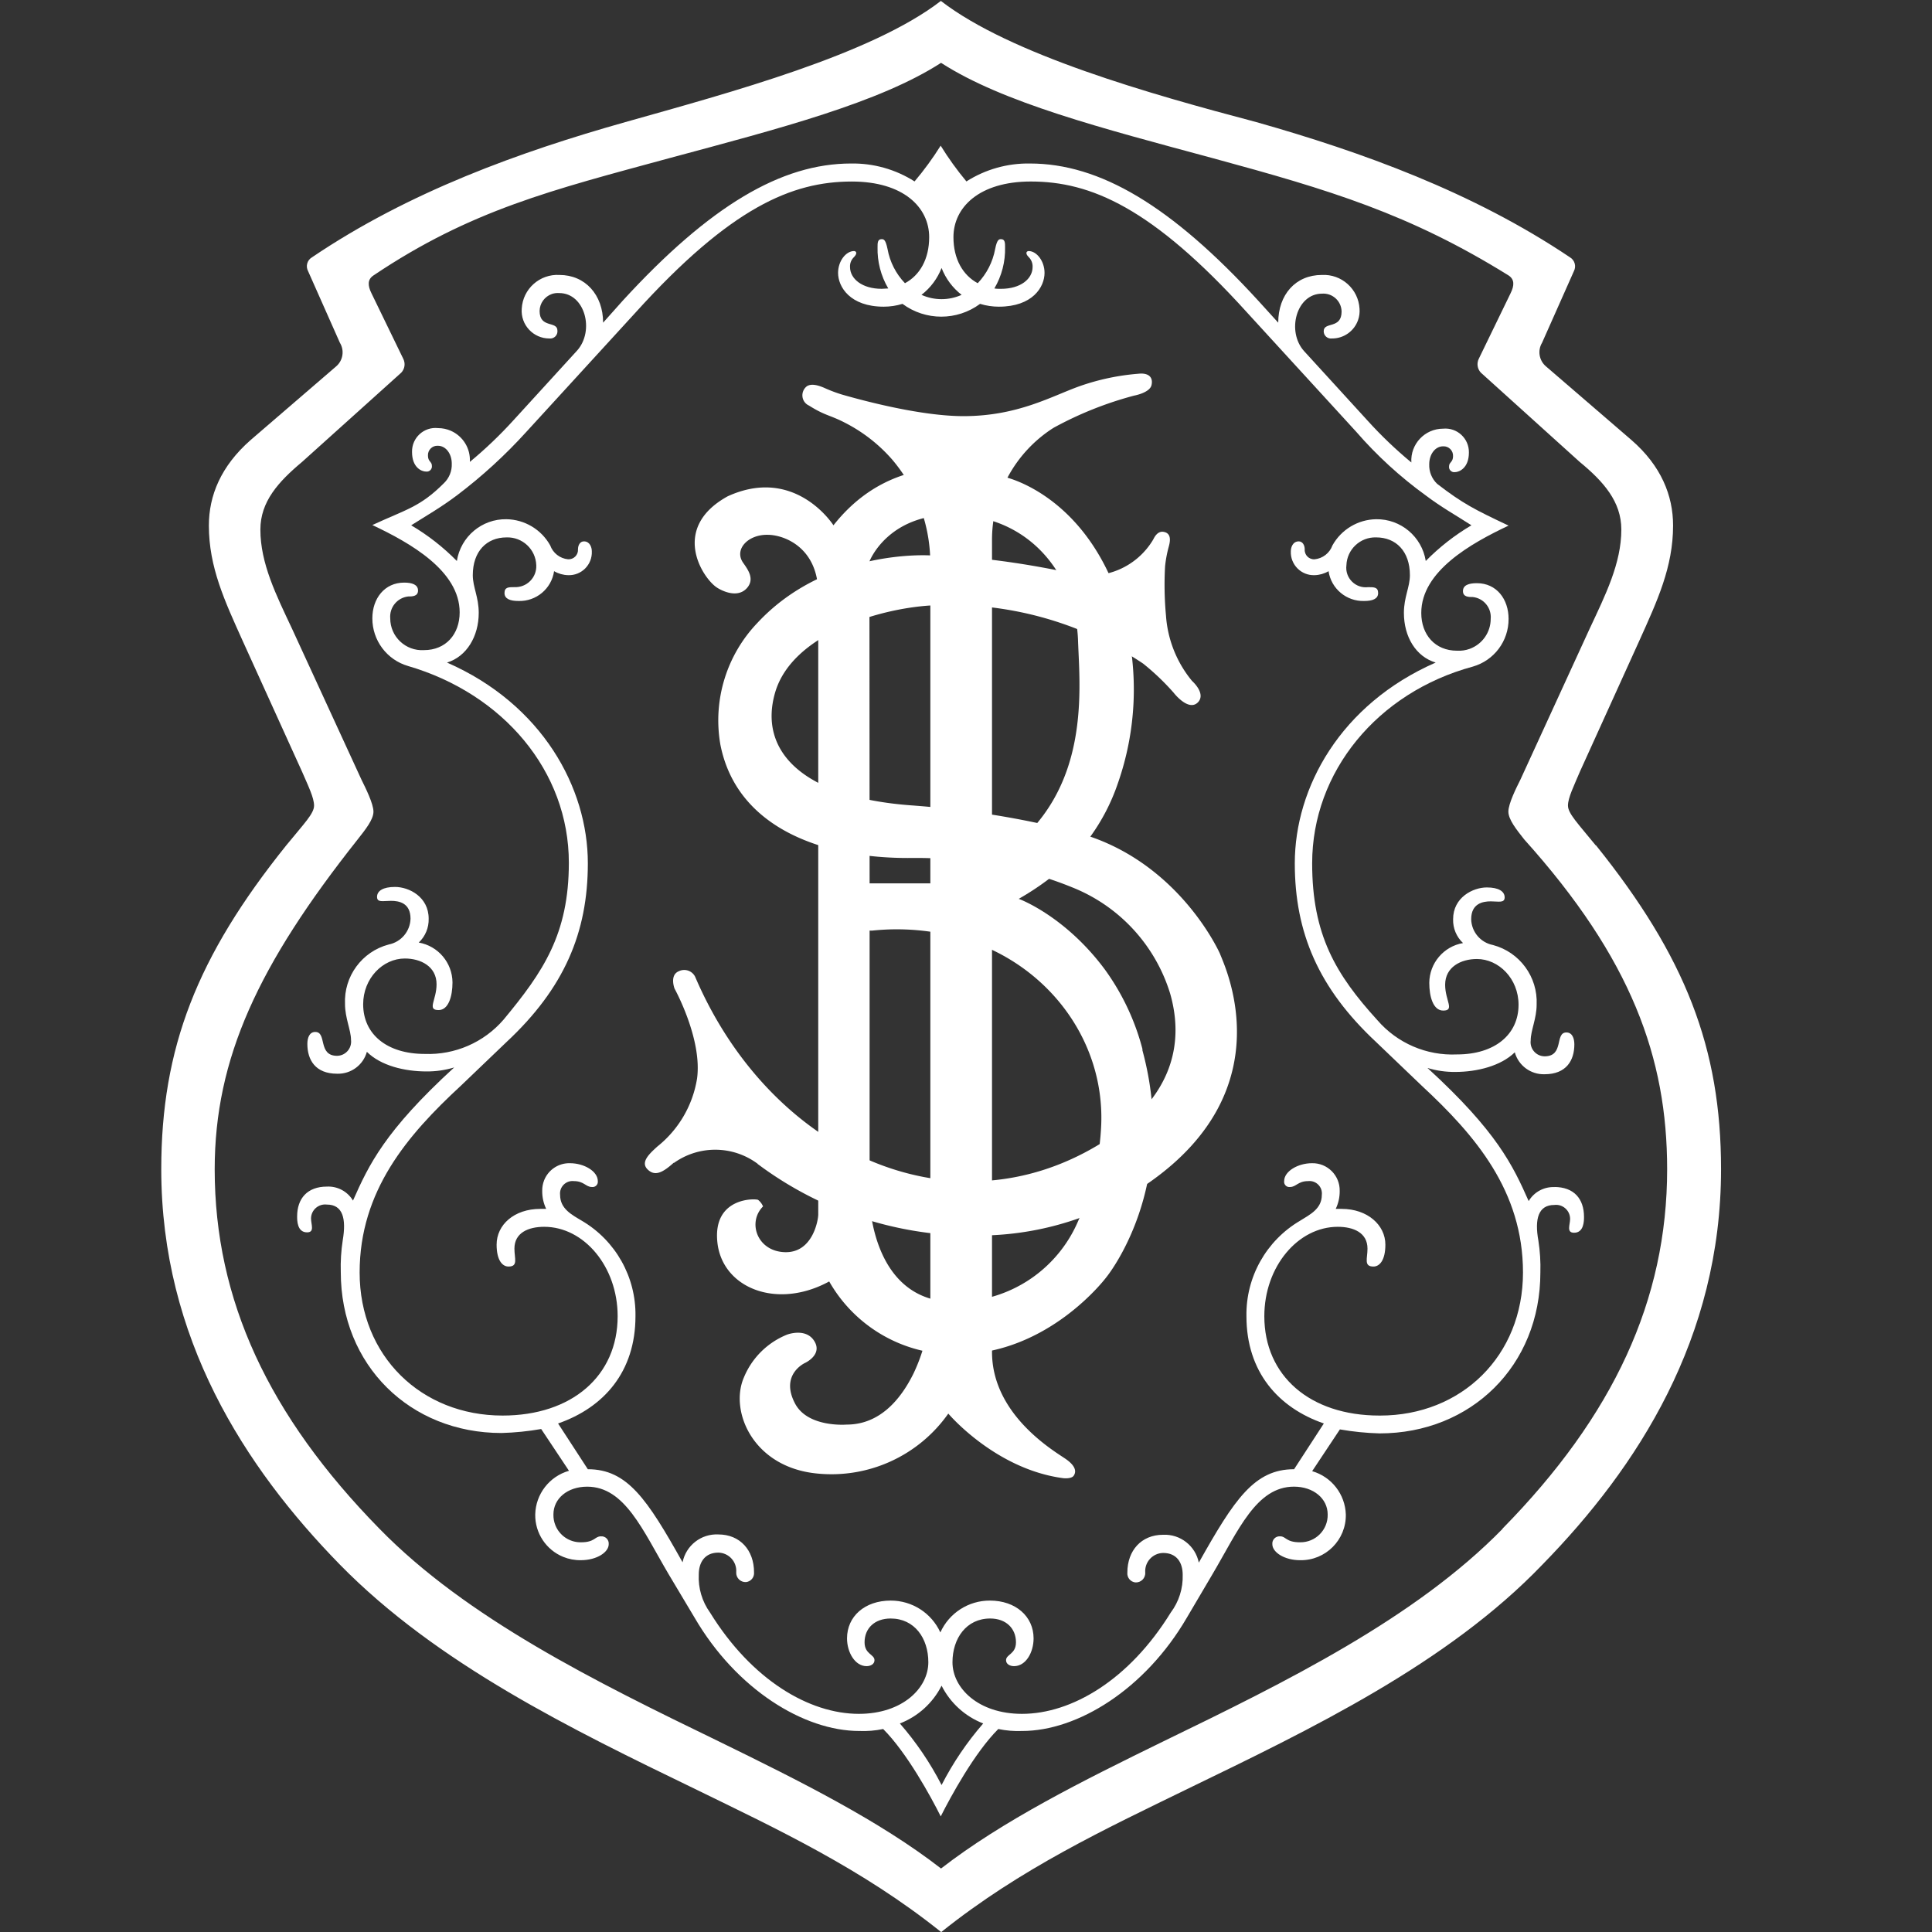 <?xml version="1.0" encoding="UTF-8" standalone="no"?>
<svg
   fill="none"
   width="2500"
   height="2500"
   viewBox="0 0 2500 2500"
   version="1.1"
   id="svg8102"
   sodipodi:docname="logo-safra.svg"
   inkscape:version="1.2.2 (732a01da63, 2022-12-09)"
   xmlns:inkscape="http://www.inkscape.org/namespaces/inkscape"
   xmlns:sodipodi="http://sodipodi.sourceforge.net/DTD/sodipodi-0.dtd"
   xmlns="http://www.w3.org/2000/svg"
   xmlns:svg="http://www.w3.org/2000/svg">
  <rect x="0" y="0" width="2500" height="2500" fill="#333333" stroke="none"/>
  <defs
     id="defs8106" />
  <sodipodi:namedview
     id="namedview8104"
     pagecolor="#505050"
     bordercolor="#eeeeee"
     borderopacity="1"
     inkscape:showpageshadow="0"
     inkscape:pageopacity="0"
     inkscape:pagecheckerboard="0"
     inkscape:deskcolor="#505050"
     showgrid="false"
     inkscape:zoom="0.15796518"
     inkscape:cx="-278.5424"
     inkscape:cy="1930.8053"
     inkscape:window-width="1920"
     inkscape:window-height="1009"
     inkscape:window-x="-8"
     inkscape:window-y="-8"
     inkscape:window-maximized="1"
     inkscape:current-layer="svg8102" />
  <path
     d="m 1784.91,1831.727 c -89.865,0 -148.878,-51.42 -148.878,-128.55 0,-64.275 43.659,-115.695 95.007,-115.695 20.52,0 38.493,7.689 38.493,28.233 0,12.855 -5.142,23.187 7.689,23.187 7.689,0 15.45,-7.689 15.45,-28.353 0,-25.349 -23.139,-46.254 -56.49,-46.254 h -7.761 c 3.46,-7.208 5.238,-15.138 5.142,-23.163 0.471,-20.025 -15.872,-36.39 -35.898,-35.946 -17.973,0 -35.97,10.332 -35.97,23.163 -0.433,3.235 1.493,6.321 4.589,7.353 1.006,0.333 2.076,0.423 3.124,0.264 7.665,0 10.284,-7.617 23.115,-7.617 10.368,-1.245 19.16,7.559 17.901,17.925 0,18.021 -15.378,25.373 -28.209,33.399 -43.682,25.662 -70.168,72.85 -69.321,123.504 0,71.964 41.136,118.386 100.149,138.786 l -38.493,59.205 c -51.348,0 -77.106,38.637 -123.288,120.861 -4.397,-21.76 -24.006,-37.063 -46.182,-36.042 -28.305,0 -46.278,20.544 -46.278,48.897 -0.633,6.348 3.946,12.029 10.284,12.759 7.255,0.491 13.292,-5.501 12.855,-12.759 -1.01,-13.535 9.568,-25.135 23.139,-25.373 17.973,0 25.326,12.855 25.326,28.233 0.558,17.582 -4.891,34.828 -15.45,48.897 -53.871,87.366 -128.358,131.073 -192.537,131.073 -56.562,0 -89.913,-33.399 -89.913,-66.798 0,-30.876 17.973,-56.586 48.777,-56.586 20.544,0 33.375,12.855 33.375,30.78 0,15.474 -12.831,15.474 -12.831,23.187 0,5.142 5.142,7.689 10.308,7.689 15.45,0 25.326,-17.925 25.326,-35.946 0,-28.353 -23.139,-48.897 -56.49,-48.897 -27.64,-0.116 -52.766,16.024 -64.155,41.208 -11.469,-25.138 -36.573,-41.251 -64.203,-41.208 -33.759,0 -56.562,20.568 -56.562,48.897 0,18.021 10.284,35.946 25.326,35.946 5.046,0 10.212,-2.547 10.212,-7.689 0,-7.689 -12.831,-7.689 -12.831,-23.187 0,-17.925 12.831,-30.78 33.783,-30.78 30.732,0 48.729,25.374 48.729,56.586 0,33.399 -33.375,66.798 -89.865,66.798 -64.155,0 -138.642,-43.731 -192.609,-131.073 -10.307,-14.308 -15.45,-31.693 -14.585,-49.306 0,-15.402 7.689,-28.257 25.326,-28.257 13.571,0.238 24.149,11.838 23.139,25.374 -0.429,7.207 5.527,13.174 12.735,12.759 6.354,-0.706 10.954,-6.398 10.308,-12.759 0,-28.353 -17.973,-48.897 -46.182,-48.897 -22.219,-1.09 -41.894,14.233 -46.278,36.042 C 837.411,1939.733 811.725,1901.168 760.641,1901.168 l -38.493,-59.205 c 59.109,-20.544 100.149,-66.798 100.149,-138.786 0.816,-50.653 -25.673,-97.831 -69.345,-123.504 -12.831,-7.689 -28.185,-15.378 -28.185,-33.399 -1.206,-10.378 7.598,-19.159 17.973,-17.925 12.855,0 15.378,7.617 23.067,7.617 4.471,0.657 8.334,-3.134 7.761,-7.617 0,-12.855 -17.973,-23.163 -35.97,-23.163 -14.675,-0.406 -28.042,8.394 -33.471,22.034 -1.754,4.421 -2.619,9.131 -2.499,13.912 -0.096,8.025 1.682,15.954 5.142,23.163 h -7.689 c -33.759,0 -56.466,20.568 -56.466,46.278 0,20.616 7.689,28.329 15.378,28.329 12.807,0 7.665,-10.332 7.665,-23.187 0,-20.544 17.973,-28.233 38.589,-28.233 51.348,0 94.983,51.42 94.983,115.695 0,77.13 -59.109,128.55 -148.95,128.55 -105.291,0 -184.92,-77.13 -184.92,-185.136 0,-105.483 61.656,-177.615 130.953,-241.626 l 59.109,-56.586 c 74.487,-69.441 105.243,-141.405 105.243,-231.318 0,-97.77 -59.109,-205.752 -182.229,-259.72 25.326,-7.689 41.04,-33.831 41.04,-64.275 0,-20.544 -7.689,-33.327 -7.689,-48.777 0,-30.9 17.973,-48.897 43.659,-48.897 20.581,-0.675 37.814,15.461 38.493,36.042 0.738,15.918 -12.362,29.029 -28.281,28.305 -7.689,0 -12.831,0 -12.831,7.689 0,7.689 7.761,10.236 17.973,10.236 22.968,0.781 42.854,-15.825 46.182,-38.565 5.526,3.22 11.726,4.998 18.069,5.166 17.318,0.707 31.531,-13.561 30.756,-30.876 0,-5.142 -2.547,-12.855 -10.212,-12.855 -5.166,0 -7.689,5.166 -7.689,10.236 0.474,7.302 -5.55,13.37 -12.855,12.951 -10.539,-1.038 -19.537,-8.054 -23.115,-18.021 -11.47,-20.524 -32.982,-33.408 -56.49,-33.832 -31.917,-0.55 -59.349,22.524 -64.275,54.063 -17.607,-17.903 -37.479,-33.428 -59.109,-46.182 20.52,-12.975 38.517,-23.187 59.109,-38.685 32.488,-24.549 62.599,-52.094 89.937,-82.272 L 822.297,404.532 C 945.561,268.293 1024.95,234.894 1102.224,234.894 c 66.774,0 100.125,33.399 100.125,71.964 0,28.329 -12.062,49.306 -31.333,59.614 -11.705,-12.195 -19.546,-27.576 -22.538,-44.212 -2.619,-12.783 -5.142,-12.783 -7.761,-12.783 -5.166,0 -5.166,5.046 -5.166,10.236 -0.492,18.792 4.312,37.344 13.864,53.535 -2.787,0 -5.671,0.48 -8.458,0.48 -25.326,0 -41.04,-12.927 -41.04,-28.305 -0.238,-4.813 1.651,-9.487 5.166,-12.783 5.046,-5.166 2.523,-7.785 0,-7.785 -10.308,0 -20.616,12.855 -20.616,28.257 0,18.021 15.45,43.731 59.109,43.731 8.218,0 16.387,-1.225 24.244,-3.652 29.819,22.084 70.57,22.084 100.389,0 7.881,2.427 16.099,3.652 24.316,3.652 43.587,0 59.109,-25.373 59.109,-43.731 0,-15.378 -10.284,-28.257 -20.52,-28.257 -2.523,0 -5.142,2.643 0,7.785 3.426,3.349 5.269,7.996 5.07,12.783 0,15.378 -15.378,28.329 -41.04,28.329 -2.955,0 -5.911,0 -8.434,-0.505 9.543,-16.194 14.339,-34.745 13.84,-53.535 0,-5.166 0,-10.236 -5.142,-10.236 -2.547,0 -5.166,0 -7.689,12.759 -3.061,16.62 -10.892,31.99 -22.538,44.236 -19.246,-10.332 -31.429,-31.285 -31.429,-59.614 0,-38.565 33.375,-71.988 100.149,-71.988 77.01,0 156.663,33.399 279.927,169.662 l 141.189,154.26 c 26.721,30.784 56.889,58.397 89.913,82.296 20.52,15.474 38.517,25.374 59.109,38.637 -21.625,12.735 -41.496,28.281 -59.109,46.182 -5.012,-31.477 -32.381,-54.495 -64.251,-54.039 -23.514,0.404 -45.035,13.293 -56.49,33.832 -3.58,9.945 -12.551,16.953 -23.067,18.021 -7.308,0.438 -13.337,-5.647 -12.831,-12.951 0,-5.046 -2.619,-10.236 -7.689,-10.236 -7.761,0 -10.284,7.689 -10.284,12.855 -0.699,17.305 13.497,31.535 30.804,30.876 6.343,-0.168 12.543,-1.946 18.021,-5.166 3.388,22.696 23.221,39.267 46.158,38.565 10.332,0 17.997,-2.523 17.997,-10.212 0,-7.689 -5.166,-7.689 -12.831,-7.689 -16.416,2.058 -30.35,-11.948 -28.209,-28.353 0.744,-20.523 17.892,-36.61 38.421,-36.042 25.758,0 43.731,18.021 43.731,48.897 0,15.474 -7.761,28.257 -7.761,48.801 0,30.876 15.45,56.586 41.112,64.275 -123.264,53.967 -182.301,161.949 -182.301,259.743 0,89.889 30.828,161.853 105.219,231.294 l 59.109,56.586 c 69.321,64.275 130.953,136.167 130.953,241.626 0,108.006 -79.629,185.136 -184.92,185.136 z m -566.51,478.086 c -14.704,-28.635 -32.825,-55.381 -53.967,-79.653 23.423,-9.054 42.654,-26.478 53.967,-48.897 11.29,22.401 30.484,39.823 53.871,48.897 -21.102,24.282 -39.191,51.027 -53.871,79.653 z m 25.926,-1928.276 c -16.508,7.443 -35.416,7.443 -51.925,0 11.66,-9.016 20.647,-21.035 25.998,-34.769 5.325,13.728 14.288,25.748 25.926,34.769 z m 767.553,1154.572 c -13.749,-0.719 -26.762,6.25 -33.784,18.093 -20.52,-46.254 -41.04,-89.985 -130.953,-172.281 11.654,3.556 23.788,5.286 35.97,5.166 28.281,0 59.109,-7.785 77.01,-25.373 4.811,17.202 20.736,28.902 38.589,28.353 28.185,0 38.493,-18.021 38.493,-38.589 0,-7.761 -2.619,-15.474 -10.308,-15.474 -15.378,0 -2.523,30.876 -28.185,30.876 -10.972,-0.099 -19.394,-9.758 -17.997,-20.64 0,-12.759 7.689,-28.233 7.689,-46.254 1.64,-35.792 -21.871,-67.894 -56.49,-77.13 -16.082,-3.123 -27.821,-17.021 -28.209,-33.399 0,-20.568 15.378,-23.115 25.325,-23.115 9.972,0 17.997,2.547 17.997,-5.142 0,-7.689 -7.689,-12.855 -23.067,-12.855 -17.973,0 -43.635,12.855 -43.635,41.088 -0.358,11.658 4.316,22.906 12.831,30.876 -25.105,4.339 -43.496,26.039 -43.659,51.516 0,17.925 5.046,35.85 17.997,35.85 15.378,0 2.523,-12.855 2.523,-33.399 0,-23.091 20.52,-33.327 41.112,-33.327 28.209,0 53.871,25.374 53.871,59.205 0,38.565 -30.804,64.275 -79.629,64.275 -39.319,1.835 -77.3,-14.502 -103.008,-44.308 -53.943,-59.205 -84.435,-110.529 -84.435,-202.989 0,-118.41 84.435,-221.154 207.963,-254.577 27.505,-7.897 46.391,-33.137 46.206,-61.752 0,-25.35 -15.378,-46.158 -41.04,-46.158 -10.308,0 -17.997,2.451 -17.997,10.236 0,7.785 7.689,7.689 12.831,7.689 14.089,1.588 24.331,14.136 23.067,28.257 -0.017,17.344 -10.86,32.832 -27.152,38.781 -5.28,1.921 -10.898,2.739 -16.507,2.403 -28.209,0 -46.182,-20.544 -46.182,-48.873 0,-53.967 64.251,-89.985 112.98,-113.004 -43.659,-20.64 -59.109,-28.353 -92.46,-54.063 -6.898,-6.584 -10.62,-15.823 -10.212,-25.35 0,-12.855 7.689,-23.187 17.973,-23.187 7.265,-0.4 13.258,5.616 12.831,12.879 0,7.689 -5.142,7.689 -5.142,12.855 -0.66,4.492 3.197,8.349 7.689,7.689 5.142,0 17.973,-5.07 17.973,-25.374 0.31,-18.176 -15.253,-32.584 -33.351,-30.876 -23.75,0 -42.581,20.027 -41.112,43.731 -20.096,-16.615 -38.975,-34.65 -56.49,-53.967 l -82.176,-89.985 c -23.139,-25.373 -10.284,-74.487 23.067,-74.487 13.531,-0.996 25.114,9.597 25.326,23.163 0,23.067 -23.139,12.759 -23.139,25.373 -0.107,5.642 4.771,10.092 10.38,9.467 15.352,0.218 29.111,-9.442 34.12,-23.956 1.634,-4.686 2.259,-9.659 1.85,-14.609 -1.472,-25.494 -23.277,-45.001 -48.777,-43.635 -33.807,0 -56.418,25.373 -56.418,61.752 l -25.758,-28.353 c -112.98,-123.408 -205.368,-177.615 -295.545,-177.615 -29.071,-0.481 -57.644,7.581 -82.176,23.187 -12.192,-14.616 -23.329,-30.081 -33.327,-46.278 -10.148,16.209 -21.438,31.674 -33.783,46.278 -24.532,-15.606 -53.105,-23.668 -82.176,-23.187 -89.841,0 -182.301,54.063 -295.545,177.615 l -25.302,28.353 c 0,-36.042 -23.139,-61.752 -56.49,-61.752 -25.537,-1.461 -47.407,18.094 -48.801,43.635 -1.619,20.909 14.999,38.726 35.97,38.565 5.886,0.614 10.84,-4.352 10.212,-10.236 0,-12.855 -23.067,-2.547 -23.067,-25.373 0.16,-9.921 6.491,-18.689 15.859,-21.962 3.048,-1.046 6.279,-1.455 9.491,-1.202 33.351,0 46.182,48.777 23.115,74.487 l -82.224,90.033 c -17.517,19.308 -36.395,37.335 -56.49,53.943 1.012,-17.298 -8.867,-33.392 -24.749,-40.319 -5.143,-2.227 -10.687,-3.379 -16.291,-3.388 -18.281,-2.072 -34.192,12.458 -33.783,30.852 0,20.664 12.831,25.374 17.997,25.374 4.499,0.683 8.372,-3.19 7.689,-7.689 0,-5.166 -5.07,-5.166 -5.07,-12.855 -0.445,-7.267 5.564,-13.287 12.831,-12.855 10.284,0 17.973,10.332 17.973,23.163 0.387,9.544 -3.361,18.792 -10.284,25.374 -30.828,30.876 -48.825,33.832 -92.484,54.063 48.825,22.995 112.98,59.181 112.98,112.98 0,28.329 -17.901,48.873 -46.182,48.873 -23.711,1.442 -43.717,-17.43 -43.659,-41.184 -1.157,-14.109 9.077,-26.597 23.139,-28.233 5.07,0 12.831,0 12.831,-7.689 0,-7.713 -7.761,-10.26 -17.973,-10.26 -25.326,0 -41.136,20.568 -41.136,46.182 -0.086,28.606 18.798,53.804 46.278,61.752 123.216,36.042 207.987,136.239 207.987,254.553 0,92.532 -33.351,141.333 -84.435,202.989 -25.504,29.576 -63.094,45.922 -102.119,44.404 -48.777,0 -79.605,-25.373 -79.605,-64.275 0,-33.399 25.326,-59.205 53.943,-59.205 20.52,0 41.04,10.236 41.04,33.327 0,20.544 -12.831,33.399 2.643,33.399 12.831,0 17.973,-17.925 17.973,-35.85 -0.24,-25.448 -18.595,-47.106 -43.659,-51.516 8.486,-7.99 13.155,-19.224 12.831,-30.876 0,-28.233 -25.326,-41.088 -43.659,-41.088 -15.45,0 -23.139,5.142 -23.139,12.855 0,7.689 7.689,5.142 17.997,5.142 10.308,0 25.326,2.547 25.326,23.091 -0.457,16.343 -12.151,30.2 -28.185,33.399 -34.706,9.126 -58.299,41.285 -56.586,77.13 0,18.021 7.761,33.855 7.761,46.278 1.345,10.858 -7.033,20.48 -17.973,20.64 -25.326,0 -12.831,-30.876 -28.281,-30.876 -7.689,0 -10.236,7.689 -10.236,15.474 0,20.568 10.236,38.565 38.517,38.565 17.833,0.577 33.742,-11.131 38.493,-28.329 17.997,17.925 48.801,25.373 77.01,25.373 12.182,0.109 24.311,-1.632 35.97,-5.166 -89.841,82.296 -110.433,126.027 -130.953,172.281 -7.033,-11.831 -20.038,-18.796 -33.783,-18.093 -25.326,0 -38.493,15.474 -38.493,38.637 0,5.094 0,20.568 12.831,20.568 10.212,0 5.142,-10.332 5.142,-18.021 0.133,-10.895 9.706,-19.257 20.52,-17.925 20.52,0 25.326,17.925 20.52,46.254 -2.103,13.589 -2.947,27.344 -2.523,41.088 0,120.789 89.841,208.251 207.963,208.251 17.204,-0.48 34.36,-2.186 51.348,-5.166 l 35.97,54.063 c -25.356,7.219 -43.055,30.109 -43.659,56.466 -0.41,24.071 14.026,45.916 36.33,54.976 7.208,2.931 14.97,4.373 22.779,4.229 20.592,0 35.97,-10.332 35.97,-20.64 0.554,-5.854 -4.358,-10.766 -10.212,-10.212 -7.785,0 -7.785,7.689 -25.35,7.689 -14.685,0.366 -28.043,-8.456 -33.471,-22.106 -1.768,-4.428 -2.618,-9.169 -2.499,-13.936 0,-20.448 18.069,-35.922 43.659,-35.922 48.801,0 71.94,56.562 105.291,113.052 l 33.783,56.586 c 53.967,92.508 141.189,146.499 213.129,146.499 10.342,0.416 20.695,-0.439 30.828,-2.547 30.804,30.876 61.632,87.366 74.487,113.076 12.807,-25.373 43.563,-82.2 74.463,-113.076 10.125,2.106 20.471,2.961 30.804,2.547 71.844,0 159.186,-53.967 213.129,-146.499 l 33.351,-56.586 c 33.351,-56.466 56.49,-113.076 105.315,-113.076 25.326,0 43.635,15.498 43.635,35.946 0.485,20.075 -15.895,36.486 -35.97,36.042 -17.973,0 -17.973,-7.689 -25.326,-7.689 -5.891,-0.62 -10.872,4.315 -10.308,10.212 0,10.332 15.45,20.664 35.97,20.664 32.917,0.55 59.726,-26.313 59.109,-59.229 -0.866,-26.126 -18.451,-48.726 -43.563,-55.986 l 35.898,-54.039 c 16.964,2.979 34.12,4.686 51.324,5.166 118.218,0 208.083,-87.462 208.083,-208.227 0.416,-13.745 -0.437,-27.499 -2.547,-41.088 -5.166,-28.353 0,-46.278 20.52,-46.278 10.825,-1.366 20.419,7.015 20.52,17.925 0,7.689 -5.166,18.021 5.142,18.021 12.831,0 12.831,-15.474 12.831,-20.544 0,-23.187 -12.831,-38.661 -38.493,-38.661 l 0.673,0.168 z m -67.471,442.116 c -112.98,115.695 -279.927,197.919 -439.089,275.121 -105.291,51.42 -207.963,102.768 -287.616,164.496 -79.605,-61.752 -182.373,-113.076 -287.592,-164.496 -159.234,-77.202 -326.109,-159.426 -439.065,-275.121 -143.568,-146.475 -213.225,-296.026 -213.225,-465.16 0,-143.76 56.586,-264.789 184.92,-426.738 10.212,-12.975 20.52,-25.806 20.52,-36.042 0,-10.236 -10.308,-30.876 -15.378,-41.088 L 377.97,813.73 c -20.52,-43.635 -41.04,-84.579 -41.04,-128.478 0,-36.042 23.139,-61.752 53.871,-87.462 L 519.231,482.215 c 4.588,-4.857 5.61,-12.082 2.547,-18.021 l -41.04,-84.579 c -5.166,-10.332 -5.166,-18.117 2.523,-23.187 125.811,-84.579 231.126,-110.529 382.599,-151.713 143.544,-38.565 272.238,-71.988 351.867,-123.408 79.629,51.42 207.963,84.579 351.771,123.408 151.473,41.184 254.241,71.964 382.599,151.713 7.689,5.07 7.689,12.855 2.523,23.187 l -41.04,84.579 c -2.986,5.967 -1.93,13.163 2.643,18.021 l 127.901,115.503 c 30.828,25.373 53.871,51.42 53.871,87.462 0,43.731 -20.52,84.579 -41.04,128.454 l -89.673,195.468 c -5.142,10.212 -15.45,30.852 -15.45,41.088 0,10.236 10.308,23.091 20.52,36.042 138.738,154.261 184.92,282.738 184.92,426.738 0,169.158 -69.321,318.78 -213.129,465.183 z m 120.405,-884.377 c -23.067,-28.353 -35.874,-41.208 -35.874,-51.42 0,-10.236 7.689,-25.374 15.378,-43.731 l 76.986,-169.662 c 23.139,-51.42 43.659,-95.151 43.659,-149.022 0,-38.637 -15.378,-77.226 -53.871,-110.625 l -110.457,-95.151 c -9.117,-7.592 -11.304,-20.714 -5.142,-30.852 l 41.136,-92.532 c 3.319,-6.398 1.049,-14.275 -5.166,-17.925 C 1905.651,248.35 1761.867,196.593 1625.724,158.004 1489.605,122.058 1307.304,70.638 1217.487,1.197 1127.55,70.638 945.249,119.608 809.13,158.004 673.011,196.401 529.275,248.062 403.801,332.905 c -6.29,3.593 -8.571,11.544 -5.142,17.925 l 41.112,92.604 c 6.231,10.115 4.081,23.271 -5.046,30.876 L 324.244,569.461 c -38.517,33.832 -53.967,71.964 -53.967,110.625 0,53.871 20.52,97.578 43.659,148.998 l 77.01,169.662 c 7.761,18.021 15.45,33.399 15.45,43.731 0,10.332 -12.831,23.067 -35.97,51.42 -115.479,143.784 -161.757,262.194 -161.757,419.05 0,218.463 107.838,385.506 231.102,511.605 125.811,128.478 300.447,213.297 459.705,290.427 105.291,51.42 215.652,102.84 318.42,185.136 102.672,-82.296 213.129,-133.716 318.42,-185.136 159.162,-77.13 336.393,-161.949 459.609,-290.427 123.264,-126.099 231.102,-293.142 231.102,-511.581 0,-156.903 -46.182,-275.121 -161.781,-419.073"
     fill="#00003c"
     id="path8094"
     style="stroke-width:24.028;fill:#ffffff"
     sodipodi:nodetypes="sssssssccccccccccccccccccccssssssscccsssssssccccccccccccccccccccssssssssccscsscccsccccscccccccccssccsccsccsssccsssccsccsccsscccccccccsccccscccsscsccssscccccccccccccccsscccccssscccssssccsccssccccsccccccccccccccccccccccccccccccccccccccccccccccccscccssccsccsssscccssscccccssccccccsscccccccccccccccscccccccccscccccccccccccssccccccccscsccscccccccccccccsccscscccsccscccccccscccccsccscscccccsc" />
  <path
     d="m 1395.222,1579.769 a 172.161,172.161 0 0 1 -59.325,73.43 171.729,171.729 0 0 1 -89.048,31.02 c -119.804,9.9 -121.582,-132.515 -121.582,-132.515 v -347.518 h 3.532 a 305.397,305.397 0 0 1 114.926,9.9 c 107.91,30.612 185.184,128.118 181.292,240.353 a 332.957,332.957 0 0 1 -29.795,125.33 z M 1125.003,726.604 c 0,0 25.326,-67.134 120.501,-59.95 95.151,7.208 146.763,85.324 149.455,161.949 2.691,76.649 23.067,246.384 -172.329,314.455 h -97.362 l -0.24,-416.454 z m 353.381,631.097 a 308.4,308.4 0 0 0 -48.633,-103.081 c -50.675,-68.336 -109.015,-90.682 -111.538,-91.523 a 351.29,351.29 0 0 0 39.67,-26.191 259.551,259.551 0 0 0 88.255,-122.231 367.269,367.269 0 0 0 9.131,-215.243 c -42.241,-158.489 -155.125,-182.181 -155.125,-182.181 0,0 -131.313,-52.117 -221.659,62.497 -1.009,-1.586 -50.075,-77.202 -136.888,-37.532 -75.136,41.424 -31.909,106.973 -13.408,118.386 0,0 24.557,16.339 38.661,0 10.308,-12.158 0,-24.749 -5.815,-33.231 -10.813,-16.916 7.088,-35.778 32.246,-35.345 21.866,0 65.525,16.916 65.525,76.121 v 803.45 c 0,6.68 -6.848,49.57 -42.89,48.705 -36.042,-0.841 -49.137,-38.565 -28.545,-59.181 a 20.736,20.736 0 0 0 -6.416,-8.482 c -3.724,-1.922 -59.109,-3.46 -52.621,55.337 6.512,58.773 76.866,87.174 144.649,50.218 a 186.578,186.578 0 0 0 165.337,94.31 c 118.723,0 193.185,-99.644 193.185,-99.644 0,0 95.271,-115.767 46.711,-294.055"
     fill="#00003c"
     id="path8096"
     style="stroke-width:24.028;fill:#ffffff" />
  <path
     d="m 980.21,1506.027 a 465.664,465.664 0 0 0 301.432,92.436 390.865,390.865 0 0 0 205.2,-68.167 c 175.453,-122.615 97.001,-281.705 91.859,-296.026 0,0 -48.465,-110.529 -167.716,-151.617 0,0 -89.577,-30.107 -231.775,-40.511 -142.198,-10.404 -197.919,-71.291 -176.222,-145.971 21.697,-74.679 132.395,-108.366 200.875,-112.668 a 448.532,448.532 0 0 1 275.362,75.208 c 14.177,11.341 27.344,23.884 39.358,37.532 0,0 19.415,25.374 31.741,12.351 10.476,-11.413 -7.761,-27.392 -7.761,-27.392 a 148.734,148.734 0 0 1 -33.783,-84.579 431.977,431.977 0 0 1 -1.177,-63.77 154.741,154.741 0 0 1 4.734,-25.373 c 2.018,-7.208 3.7,-17.517 -6.68,-19.27 -8.434,-1.442 -12.567,8.434 -13.432,9.972 a 95.055,95.055 0 0 1 -102.408,44.307 c -114.926,-24.941 -185.785,-23.764 -185.785,-23.764 0,0 -134.077,-9.299 -223.845,87.198 a 182.421,182.421 0 0 0 -47.96,157.913 c 21.385,107.886 132.827,147.58 247.585,146.379 a 557.691,557.691 0 0 1 135.11,15.066 c 24.773,5.694 49.065,13.384 72.613,22.995 a 216.156,216.156 0 0 1 126.652,137.441 c 16.387,57.259 10.38,134.125 -93.806,196.309 -192.369,114.998 -423.903,8.434 -520.928,-218.223 a 15.786,15.786 0 0 0 -21.097,-7.016 c -12.254,5.07 -5.478,22.49 -5.478,22.49 0,0 36.042,65.044 29.122,116.296 a 141.093,141.093 0 0 1 -51.42,88.039 c -9.972,9.131 -22.202,20.04 -12.663,29.531 9.539,9.467 19.583,4.229 33.759,-8.458 h 0.601 a 91.955,91.955 0 0 1 108.246,1.345"
     fill="#00003c"
     id="path8098"
     style="stroke-width:24.028;fill:#ffffff" />
  <path
     d="m 1203.863,731.578 v 946.562 a 224.062,224.062 0 0 1 -21.77,99.116 c -16.291,33.063 -43.322,66.149 -86.477,66.149 0,0 -50.651,4.325 -67.038,-27.656 -19.511,-37.556 13.264,-52.189 13.264,-52.189 0,0 22.803,-10.5 11.894,-28.161 -10.885,-17.685 -35.129,-8.458 -35.129,-8.458 a 101.35,101.35 0 0 0 -56.154,55.817 c -18.574,43.491 12.014,116.056 95.007,123.985 a 184.848,184.848 0 0 0 169.638,-77.562 c 0,0 60.623,71.892 148.686,83.57 0,0 10.572,1.274 13.6,-3.22 3.051,-4.469 3.724,-11.846 -10.38,-21.649 -14.104,-9.803 -95.68,-56.826 -95.343,-138.954 V 700.197 a 171.753,171.753 0 0 1 78.211,-145.706 l 2.091,-1.273 a 465.015,465.015 0 0 1 103.537,-41.28 c 0,0 20.184,-3.556 22.538,-13.528 2.355,-9.972 -3.46,-16.243 -16.892,-14.802 a 300.591,300.591 0 0 0 -76.001,16.075 c -36.21,12.855 -79.966,38.733 -150.2,38.805 -54.207,0 -126.676,-19.102 -157.312,-27.897 a 188.476,188.476 0 0 1 -22.466,-8.458 c -7.088,-3.124 -16.892,-6.44 -23.139,-2.283 a 14.801,14.801 0 0 0 -3.917,18.814 14.657,14.657 0 0 0 6.704,6.127 c 21.024,13.287 26.839,12.014 46.614,22.25 a 204.479,204.479 0 0 1 61.031,47.623 207.074,207.074 0 0 1 49.33,137.08"
     fill="#00003c"
     id="path8100"
     style="stroke-width:24.028;fill:#ffffff" />
</svg>
